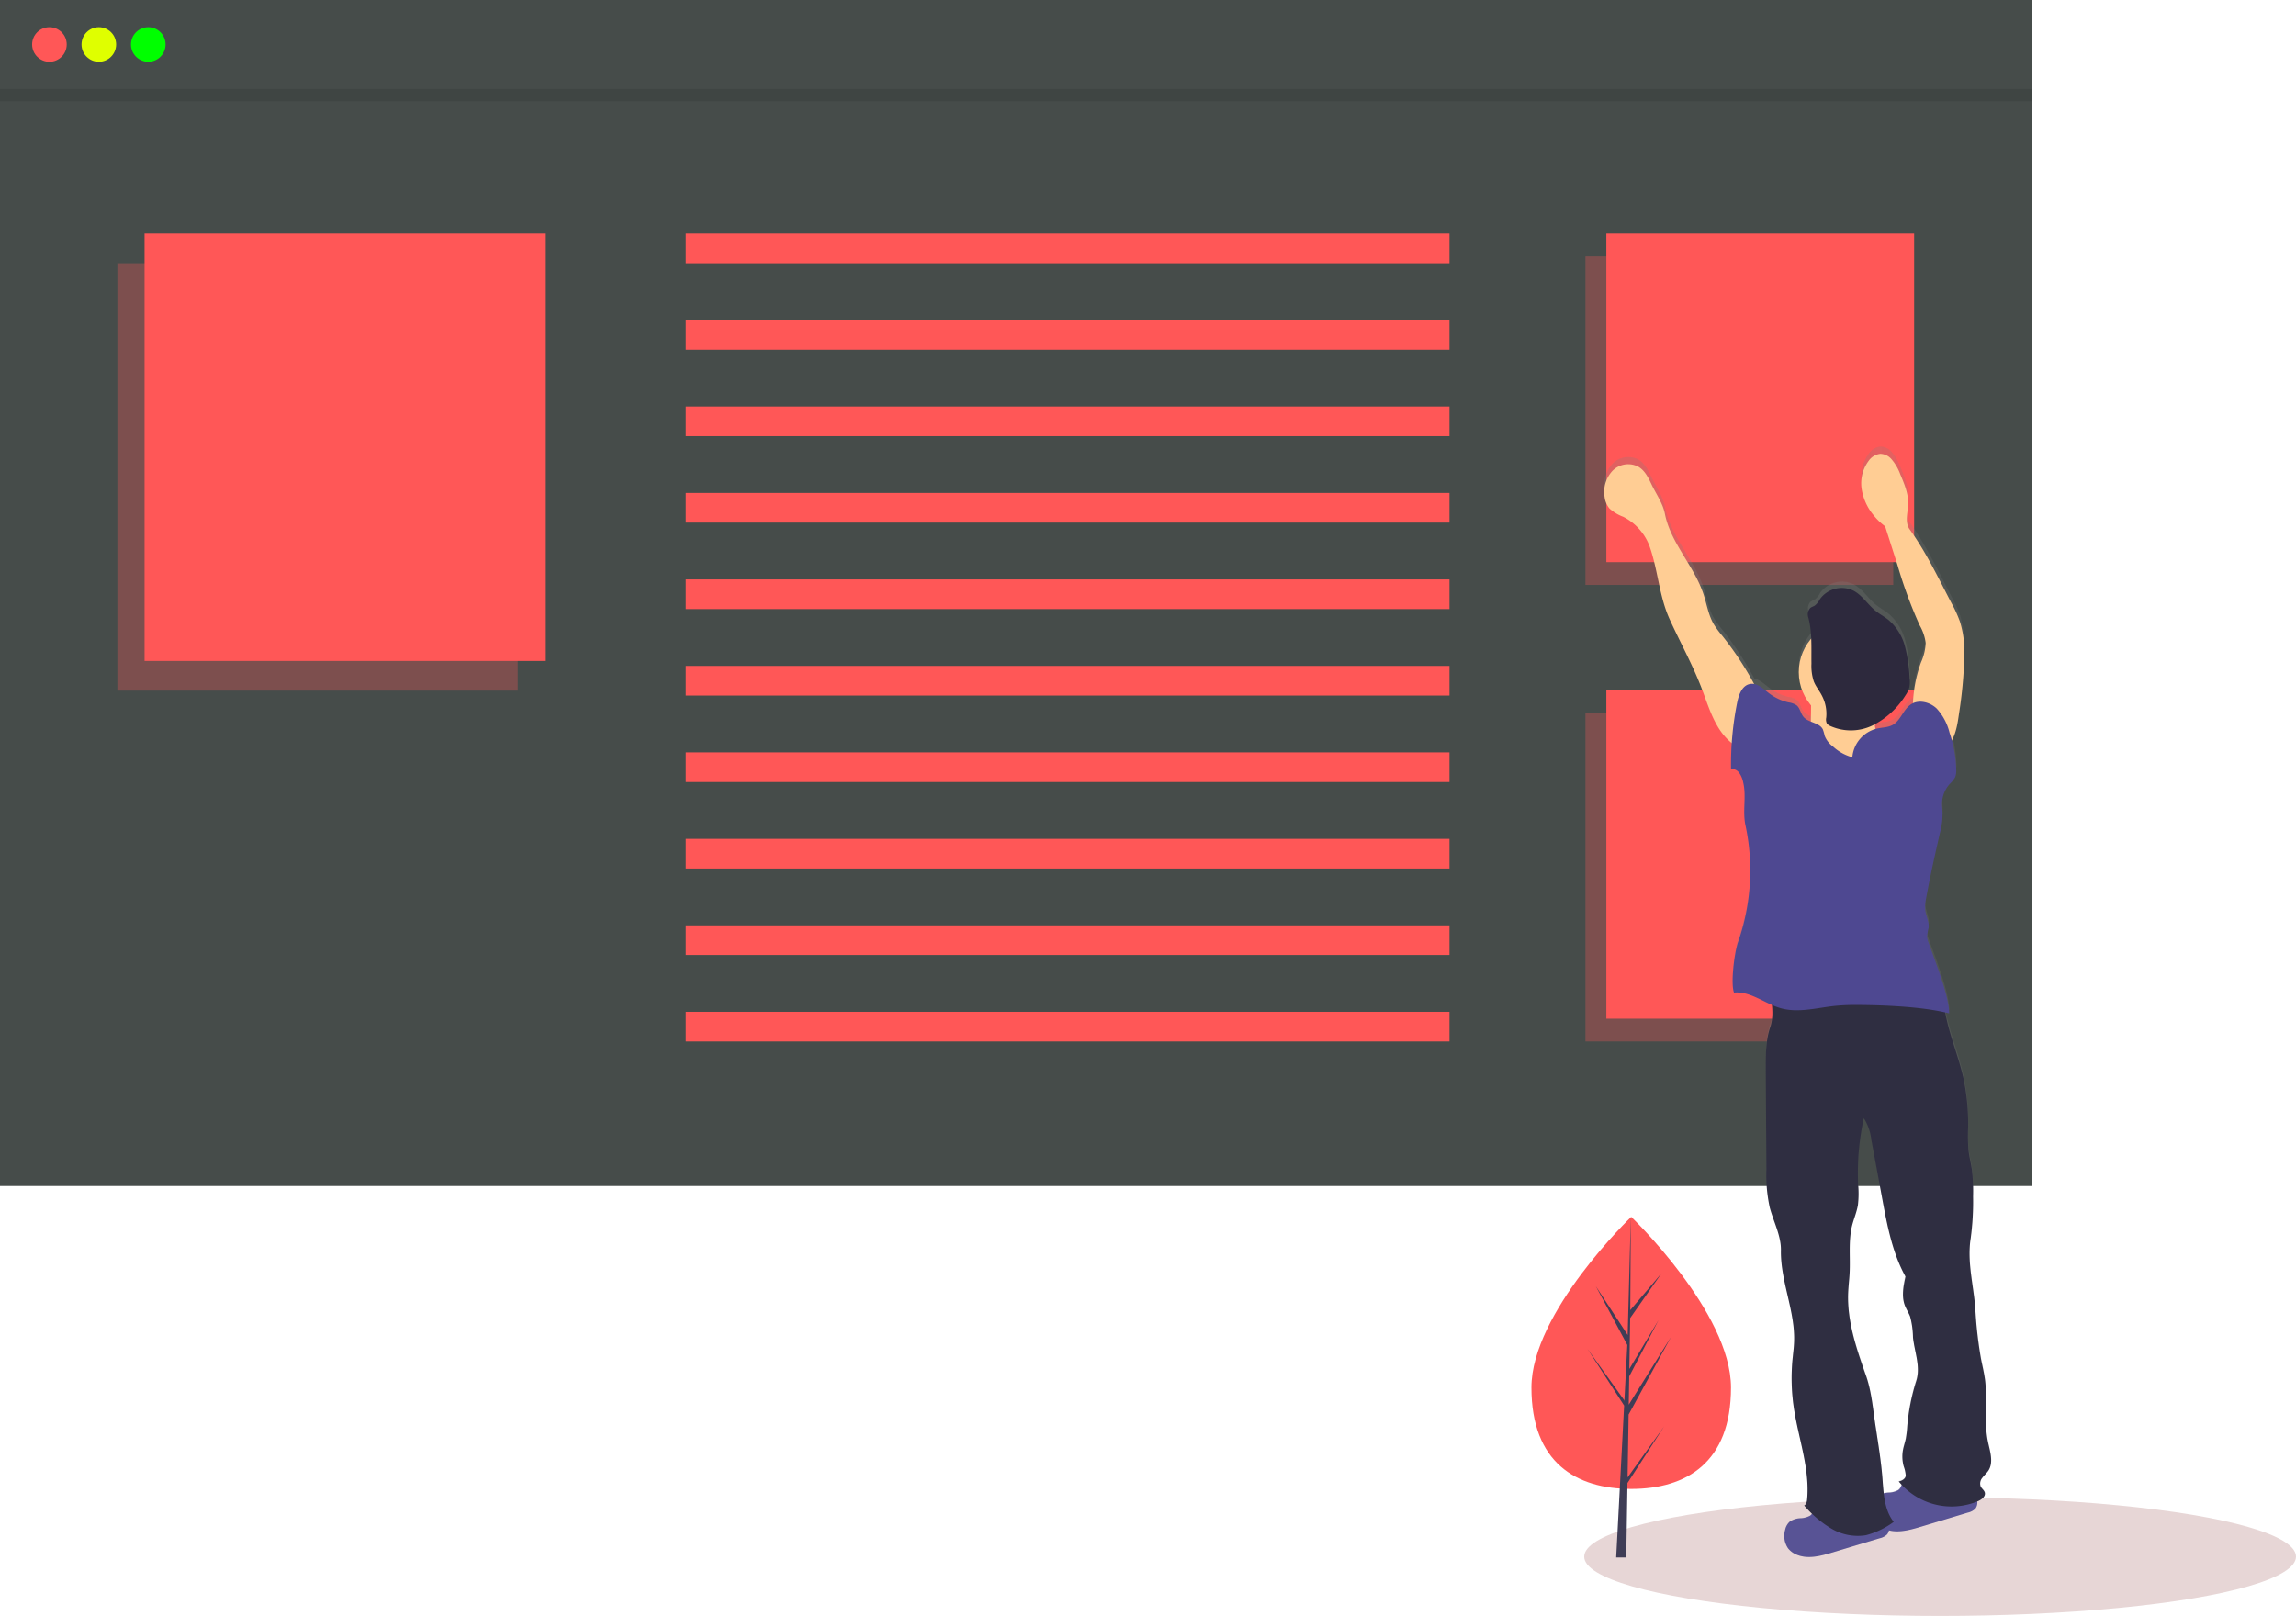 <svg xmlns="http://www.w3.org/2000/svg" xmlns:xlink="http://www.w3.org/1999/xlink" width="541.693" height="381.342" viewBox="0 0 541.693 381.342">
  <defs>
    <linearGradient id="linear-gradient" x1="0.627" y1="0.5" x2="1.626" y2="0.5" gradientUnits="objectBoundingBox">
      <stop offset="0" stop-color="gray" stop-opacity="0.251"/>
      <stop offset="0.54" stop-color="gray" stop-opacity="0.122"/>
      <stop offset="1" stop-color="gray" stop-opacity="0.102"/>
    </linearGradient>
  </defs>
  <g id="IllustrationCONSTRUCTION" transform="translate(-538.249 -195)">
    <ellipse id="Ellipse_42" data-name="Ellipse 42" cx="83.965" cy="13.994" rx="83.965" ry="13.994" transform="translate(912.011 548.354)" fill="#e7d6d6"/>
    <path id="Path_373" data-name="Path 373" d="M0,0H479.3V258.893H0Z" transform="translate(538.249 215.991)" fill="#464c4a"/>
    <path id="Path_372" data-name="Path 372" d="M0,0H479.3V23.907H0Z" transform="translate(538.249 195)" fill="#464c4a"/>
    <circle id="Ellipse_44" data-name="Ellipse 44" cx="4.082" cy="4.082" r="4.082" transform="translate(545.829 201.414)" fill="#ff5757"/>
    <circle id="Ellipse_45" data-name="Ellipse 45" cx="4.082" cy="4.082" r="4.082" transform="translate(557.491 201.414)" fill="#dfff00"/>
    <circle id="Ellipse_46" data-name="Ellipse 46" cx="4.082" cy="4.082" r="4.082" transform="translate(569.153 201.414)" fill="lime"/>
    <rect id="Rectangle_94" data-name="Rectangle 94" width="479.302" height="2.915" transform="translate(538.249 215.991)" opacity="0.1"/>
    <rect id="Rectangle_95" data-name="Rectangle 95" width="94.461" height="100.875" transform="translate(565.946 257.099)" fill="#ff5757" opacity="0.3"/>
    <path id="Path_113" data-name="Path 113" d="M164.405,633.173c0,17.729-10.54,23.919-23.541,23.919s-23.541-6.19-23.541-23.919,23.541-40.283,23.541-40.283S164.405,615.445,164.405,633.173Z" transform="translate(782.237 -110.728)" fill="#ff5757"/>
    <path id="Path_114" data-name="Path 114" d="M38.486,549.383l.241-14.838,10.034-18.356-10,16.028.108-6.672,6.915-13.28L38.9,523.78h0l.195-12,7.4-10.573-7.374,8.686.122-22-.765,29.127.063-1.2-7.528-11.524,7.408,13.83-.7,13.4-.021-.356-8.68-12.127,8.653,13.383-.088,1.676-.015.025.007.138-1.78,34h2.378l.285-17.561L47.1,537.352Z" transform="translate(883.758 -5.729)" fill="#3f3d56"/>
    <rect id="Rectangle_96" data-name="Rectangle 96" width="94.461" height="100.875" transform="translate(572.36 250.102)" fill="#ff5757"/>
    <rect id="Rectangle_97" data-name="Rectangle 97" width="72.62" height="77.551" transform="translate(912.303 255.481)" fill="#ff5757" opacity="0.3"/>
    <rect id="Rectangle_98" data-name="Rectangle 98" width="72.62" height="77.551" transform="translate(917.233 250.102)" fill="#ff5757"/>
    <rect id="Rectangle_99" data-name="Rectangle 99" width="72.62" height="77.551" transform="translate(912.303 363.222)" fill="#ff5757" opacity="0.3"/>
    <rect id="Rectangle_100" data-name="Rectangle 100" width="72.62" height="77.551" transform="translate(917.233 357.842)" fill="#ff5757"/>
    <rect id="Rectangle_101" data-name="Rectangle 101" width="180.175" height="6.997" transform="translate(700.057 250.102)" fill="#ff5757"/>
    <rect id="Rectangle_102" data-name="Rectangle 102" width="180.175" height="6.997" transform="translate(700.057 270.51)" fill="#ff5757"/>
    <rect id="Rectangle_103" data-name="Rectangle 103" width="180.175" height="6.997" transform="translate(700.057 290.918)" fill="#ff5757"/>
    <rect id="Rectangle_104" data-name="Rectangle 104" width="180.175" height="6.997" transform="translate(700.057 311.327)" fill="#ff5757"/>
    <rect id="Rectangle_105" data-name="Rectangle 105" width="180.175" height="6.997" transform="translate(700.057 331.735)" fill="#ff5757"/>
    <rect id="Rectangle_106" data-name="Rectangle 106" width="180.175" height="6.997" transform="translate(700.057 352.144)" fill="#ff5757"/>
    <rect id="Rectangle_107" data-name="Rectangle 107" width="180.175" height="6.997" transform="translate(700.057 372.552)" fill="#ff5757"/>
    <rect id="Rectangle_108" data-name="Rectangle 108" width="180.175" height="6.997" transform="translate(700.057 392.96)" fill="#ff5757"/>
    <rect id="Rectangle_109" data-name="Rectangle 109" width="180.175" height="6.997" transform="translate(700.057 413.368)" fill="#ff5757"/>
    <rect id="Rectangle_110" data-name="Rectangle 110" width="180.175" height="6.997" transform="translate(700.057 433.776)" fill="#ff5757"/>
    <path id="Path_311" data-name="Path 311" d="M892.744,395.057a5.248,5.248,0,0,0,1.166,2.781,10.091,10.091,0,0,0,3.248,1.965,12.828,12.828,0,0,1,6.274,7.213c1.942,5.668,2.192,11.662,4.665,17.131s5.376,10.723,7.51,16.327c1.213,3.178,2.181,6.484,3.959,9.376a14.542,14.542,0,0,0,3.248,3.738c-.134,2.052-.187,4.082-.175,6.134a2.332,2.332,0,0,1,1.994,1.05,6.072,6.072,0,0,1,.875,2.187c.8,3.306-.187,6.828.531,10.152a51.638,51.638,0,0,1-1.749,27.779c-.8,2.262-1.8,9.749-.95,11.994,3.172-.321,5.983,1.627,8.95,2.916a12.314,12.314,0,0,1-.42,5.248c-1.067,3.073-1.061,6.414-1.044,9.662l.146,24.058a36.282,36.282,0,0,0,.8,9.1c.869,3.329,2.694,6.723,2.636,10.163-.157,7.405,3.341,14.461,3.061,21.808-.052,1.411-.245,2.81-.379,4.21a47.89,47.89,0,0,0,.28,11.19c1.061,7.382,3.866,14.641,3.166,22.064-.047.5-.216,1.166-.688,1.359.583.659,1.2,1.312,1.831,1.936a1.662,1.662,0,0,1-.507.531,5.154,5.154,0,0,1-2.227.583,4.717,4.717,0,0,0-2.548.828,3.668,3.668,0,0,0-1.061,1.948,5.248,5.248,0,0,0,.7,4.362,4.869,4.869,0,0,0,1.977,1.481c2.694,1.166,5.784.321,8.595-.531l11.009-3.335a3.708,3.708,0,0,0,1.79-.933,1.96,1.96,0,0,0,.437-.945c2.432.583,5.1-.134,7.58-.875l11.009-3.341a3.657,3.657,0,0,0,1.79-.933,2.134,2.134,0,0,0,.449-1.749c.082-.035.163-.058.245-.1.84-.379,1.749-1.12,1.545-2.012-.146-.583-.729-.921-.98-1.458a2.105,2.105,0,0,1,.408-2.058c.432-.583,1.015-1.067,1.411-1.679,1.271-1.948.408-4.507-.07-6.787-1.032-4.869-.076-9.953-.729-14.886-.222-1.662-.624-3.294-.945-4.945a101.027,101.027,0,0,1-1.347-11.79c-.42-5.644-1.988-11.207-1.09-16.8a65.257,65.257,0,0,0,.554-9.913,43.151,43.151,0,0,0-.274-6.321c-.227-1.563-.63-3.1-.8-4.665a42.292,42.292,0,0,1-.093-5.3,52.428,52.428,0,0,0-1.084-11.732c-1.166-5.3-3.359-10.373-4.292-15.685.315.07.63.14.933.222.035-4.082-3.539-12.956-4.863-16.828a4.89,4.89,0,0,1-.35-1.487,16.021,16.021,0,0,1,.367-2c.169-1.411-.583-2.752-.787-4.163a9.771,9.771,0,0,1,.216-2.962c.939-5.219,2.105-10.4,3.271-15.569a16.584,16.584,0,0,0,.519-5.755,7.225,7.225,0,0,1,1.749-5.732,6.794,6.794,0,0,0,1.295-1.627,4.126,4.126,0,0,0,.256-1.627,26.137,26.137,0,0,0-1.05-7.085,18.334,18.334,0,0,0,1.7-6.3,102.342,102.342,0,0,0,1.283-14.362,24.338,24.338,0,0,0-1.049-7.58,30.105,30.105,0,0,0-1.994-4.4c-3.067-5.907-6-12.123-9.872-17.534-1.166-1.644-.431-3.913-.35-5.942.088-2.449-.88-4.8-1.831-7.05A11.571,11.571,0,0,0,960.382,386a3.563,3.563,0,0,0-2.566-1.166,3.865,3.865,0,0,0-2.735,1.673,9.02,9.02,0,0,0-1.639,6.746,13.042,13.042,0,0,0,2.968,6.373,14.44,14.44,0,0,0,2.56,2.432q1.446,4.595,2.915,9.184a114.569,114.569,0,0,0,5.248,14.367,11.335,11.335,0,0,1,1.411,4.169,12.247,12.247,0,0,1-1.114,4.606,32.508,32.508,0,0,0-1.877,9.714,3.341,3.341,0,0,0-.49.268c-1.837,1.2-2.414,3.819-4.327,4.892-1.114.624-2.466.583-3.714.869a1.28,1.28,0,0,0-.338.093c-.047-.233-.093-.461-.122-.7a1.879,1.879,0,0,1,0-.449,19.585,19.585,0,0,0,7.248-6.9,6.313,6.313,0,0,0,.857-1.749,6.765,6.765,0,0,0,.087-2.274,36.3,36.3,0,0,0-1.079-7.493,12.46,12.46,0,0,0-3.9-6.35c-.956-.77-2.058-1.347-3.009-2.122-1.854-1.5-3.125-3.714-5.248-4.828a6.315,6.315,0,0,0-7.936,2.052,4.6,4.6,0,0,1-1.166,1.481,11.972,11.972,0,0,0-1.085.583,2.221,2.221,0,0,0-.466,2.3,23.913,23.913,0,0,1,.665,5.009,12.245,12.245,0,0,0-.035,15.843c0,1.085,0,2.169-.041,3.254a3.151,3.151,0,0,1-.041.618,4.2,4.2,0,0,1-1.749-1.166c-.653-.816-.77-2.018-1.569-2.688a4.425,4.425,0,0,0-1.912-.7,11.877,11.877,0,0,1-4.665-2.21c-1.079-.834-2.2-1.9-3.458-2.146a76.706,76.706,0,0,0-7.58-11.569,22.534,22.534,0,0,1-1.982-2.723c-1.254-2.187-1.627-4.758-2.42-7.155-2.216-6.717-7.743-12.105-9.09-19.055-.49-2.519-2.087-4.711-3.184-7.032-.741-1.569-1.557-3.225-3.038-4.122a5.172,5.172,0,0,0-6.128.939A7.364,7.364,0,0,0,892.744,395.057Zm69.231,235.972a5.156,5.156,0,0,1-2.227.583,10.77,10.77,0,0,0-1.166.187c-.146-1.224-.227-2.466-.321-3.673-.309-3.959-.927-7.889-1.539-11.813-.641-4.082-.945-8.548-2.332-12.467-2.233-6.379-4.5-12.95-4.21-19.708.064-1.534.257-3.055.338-4.583.187-3.784-.344-7.65.583-11.329.414-1.673,1.12-3.271,1.388-4.974a23.612,23.612,0,0,0,.058-4.63,61.529,61.529,0,0,1,1.324-15.948,11.256,11.256,0,0,1,1.749,5l2.187,11.86c1.3,7.038,2.449,14.5,5.9,20.764-.484,2.257-.962,4.665-.163,6.822.344.933.91,1.749,1.26,2.694a20.082,20.082,0,0,1,.676,4.956c.379,3.5,1.825,6.939.764,10.315a50.317,50.317,0,0,0-2.117,10.706,26.043,26.043,0,0,1-.35,3.015c-.187.9-.49,1.749-.659,2.671a8.845,8.845,0,0,0,.169,3.889,7.943,7.943,0,0,1,.478,2.187c0,.746-.915,1.283-1.65,1.4.216.28.449.548.688.81A2.555,2.555,0,0,1,961.974,631.029Z" transform="translate(24.075 -84.469)" fill="url(#linear-gradient)"/>
    <path id="Path_312" data-name="Path 312" d="M969.329,816.409a4.717,4.717,0,0,0-2.548.828,3.592,3.592,0,0,0-1.061,1.936,5.178,5.178,0,0,0,.7,4.327,4.858,4.858,0,0,0,1.977,1.475c2.694,1.166,5.784.315,8.595-.531L988,821.132a3.7,3.7,0,0,0,1.79-.927,2.432,2.432,0,0,0,.047-2.834,5.5,5.5,0,0,0-2.332-1.86c-3.423-1.668-7.283-2.047-11.044-2.117-1.4,0-2.781-.338-3.732.741-.5.583-.408,1.207-1.166,1.7A5.247,5.247,0,0,1,969.329,816.409Z" transform="translate(-6.306 -263.12)" fill="#585395"/>
    <path id="Path_313" data-name="Path 313" d="M1005,806.03a4.764,4.764,0,0,0-2.548.828,3.616,3.616,0,0,0-1.061,1.936,5.2,5.2,0,0,0,.7,4.332,4.9,4.9,0,0,0,1.977,1.469c2.7,1.166,5.784.321,8.595-.525l11.009-3.318a3.7,3.7,0,0,0,1.79-.927,2.425,2.425,0,0,0,.047-2.828,5.523,5.523,0,0,0-2.332-1.86c-3.429-1.668-7.289-2.052-11.05-2.122-1.4,0-2.776-.332-3.732.746-.5.583-.408,1.2-1.166,1.7a5.072,5.072,0,0,1-2.227.572Z" transform="translate(-21.178 -258.794)" fill="#585395"/>
    <path id="Path_314" data-name="Path 314" d="M977.435,601.823a135.622,135.622,0,0,1,19.528-.548,3.886,3.886,0,0,1,1.265.2c1.434.583,1.656,2.461,1.79,3.994.583,6.227,3.3,12.029,4.665,18.128a51.794,51.794,0,0,1,1.085,11.662,41.828,41.828,0,0,0,.093,5.248c.175,1.557.583,3.084.8,4.636a42.563,42.563,0,0,1,.274,6.28,64.421,64.421,0,0,1-.554,9.837c-.9,5.557.671,11.079,1.09,16.7a99.654,99.654,0,0,0,1.324,11.726c.321,1.638.723,3.259.945,4.91.653,4.9-.3,9.953.729,14.793.478,2.262,1.341,4.8.07,6.741-.4.583-.98,1.079-1.411,1.668a2.082,2.082,0,0,0-.408,2.047c.251.531.834.88.98,1.446.227.892-.705,1.621-1.545,2a16.1,16.1,0,0,1-18.752-4.63c.735-.117,1.633-.647,1.65-1.394a7.87,7.87,0,0,0-.478-2.169,8.746,8.746,0,0,1-.169-3.86c.169-.9.472-1.749.659-2.653a25.772,25.772,0,0,0,.35-3,49.691,49.691,0,0,1,2.117-10.636c1.061-3.353-.385-6.746-.764-10.245a20.128,20.128,0,0,0-.676-4.927c-.35-.921-.916-1.749-1.26-2.671-.8-2.152-.321-4.542.163-6.781-3.446-6.222-4.595-13.639-5.9-20.63l-2.187-11.778a11.58,11.58,0,0,0-1.749-4.974,60.734,60.734,0,0,0-1.324,15.843,23.326,23.326,0,0,1-.058,4.6c-.268,1.691-.974,3.283-1.388,4.939-.9,3.656-.373,7.493-.583,11.254-.082,1.522-.274,3.032-.338,4.554-.286,6.717,1.977,13.248,4.21,19.586,1.37,3.889,1.673,8.309,2.332,12.379.583,3.9,1.23,7.8,1.539,11.738.286,3.615.414,7.528,2.665,10.367a19.1,19.1,0,0,1-6.589,3.155,12.163,12.163,0,0,1-8.117-1.574,25.534,25.534,0,0,1-6.414-5.452c.472-.163.641-.851.688-1.347.7-7.382-2.1-14.577-3.166-21.924a47.232,47.232,0,0,1-.28-11.114c.134-1.394.327-2.787.379-4.187.28-7.294-3.236-14.321-3.108-21.621.058-3.423-1.749-6.793-2.635-10.1a36.545,36.545,0,0,1-.8-9.038l-.146-23.907c0-3.23,0-6.542,1.044-9.592,1.283-3.673-.187-7.889-.408-11.773A48.525,48.525,0,0,0,977.435,601.823Z" transform="translate(-3.183 -174.063)" fill="#2f2e41"/>
    <path id="Path_315" data-name="Path 315" d="M929.39,446.523a76.181,76.181,0,0,0-8.927-14.093,22.343,22.343,0,0,1-1.983-2.706c-1.254-2.175-1.627-4.729-2.42-7.108-2.216-6.671-7.743-12.029-9.09-18.927-.49-2.507-2.087-4.665-3.184-7-.741-1.557-1.557-3.2-3.038-4.082a5.179,5.179,0,0,0-6.128.933,7.283,7.283,0,0,0-1.878,6.152,5.208,5.208,0,0,0,1.166,2.764,10.167,10.167,0,0,0,3.248,1.953,12.758,12.758,0,0,1,6.274,7.166c1.942,5.627,2.192,11.586,4.665,17.02s5.376,10.647,7.51,16.2c1.213,3.155,2.181,6.414,3.959,9.329s4.554,5.359,7.907,5.8a19.506,19.506,0,0,1,.95-6.227C929.151,451.4,930.445,448.7,929.39,446.523Z" transform="translate(24.076 -87.451)" fill="#ffcd94"/>
    <path id="Path_316" data-name="Path 316" d="M1008.844,449.137a32.219,32.219,0,0,1,1.9-12.117,12.558,12.558,0,0,0,1.114-4.577,11.225,11.225,0,0,0-1.411-4.146,106.336,106.336,0,0,1-5.248-14.268l-2.915-9.125a14.173,14.173,0,0,1-2.56-2.42,12.886,12.886,0,0,1-2.968-6.332,8.892,8.892,0,0,1,1.638-6.694,3.878,3.878,0,0,1,2.735-1.668,3.58,3.58,0,0,1,2.566,1.166,11.492,11.492,0,0,1,2.192,3.743c.95,2.239,1.918,4.571,1.831,7-.082,2.017-.834,4.268.35,5.907,3.872,5.376,6.8,11.551,9.872,17.423a29.478,29.478,0,0,1,1.994,4.367,24.018,24.018,0,0,1,1.05,7.545,104.707,104.707,0,0,1-1.283,14.268c-.414,2.968-.956,6.2-3.2,8.163A46.223,46.223,0,0,0,1008.844,449.137Z" transform="translate(-19.279 -85.704)" fill="#ffcd94"/>
    <circle id="Ellipse_111" data-name="Ellipse 111" cx="12.099" cy="12.099" r="12.099" transform="translate(962.632 341.509)" fill="#ffcd94"/>
    <path id="Path_317" data-name="Path 317" d="M986.262,492.471a16.183,16.183,0,0,0,2.606,6.035c.688,1.166,1.569,2.408,2.916,2.536a58.766,58.766,0,0,1-10.991,4.42,12.431,12.431,0,0,1-4.012.647,9.813,9.813,0,0,1-3.341-.857A16.612,16.612,0,0,1,964,494.22a21.927,21.927,0,0,0,4.5-.344,3.306,3.306,0,0,0,2.2-1.085,3.5,3.5,0,0,0,.455-1.948c.058-2.018.064-4.041,0-6.058a23.907,23.907,0,0,1,8.793,1.085c1.166.379,2.333.834,3.5,1.131.735.187,2.758,0,3.3.426C987.639,488.027,986.058,490.984,986.262,492.471Z" transform="translate(-5.672 -126.122)" fill="#ffcd94"/>
    <path id="Path_318" data-name="Path 318" d="M972.589,498.214a7.615,7.615,0,0,1,5.8-6.77c1.248-.28,2.6-.245,3.714-.863,1.913-1.067,2.49-3.668,4.327-4.863s4.443-.531,6.041.98a12.972,12.972,0,0,1,3.061,5.767A29.192,29.192,0,0,1,997.1,501.3a4.082,4.082,0,0,1-.256,1.615,6.742,6.742,0,0,1-1.294,1.615,7.149,7.149,0,0,0-1.749,5.7,16.329,16.329,0,0,1-.519,5.714c-1.166,5.143-2.332,10.28-3.271,15.469a9.606,9.606,0,0,0-.216,2.915c.181,1.405.956,2.735.787,4.14a15.676,15.676,0,0,0-.367,1.988,4.821,4.821,0,0,0,.35,1.475c1.324,3.843,4.9,12.647,4.863,16.717-6.21-1.592-15.365-1.948-21.779-1.977a48.44,48.44,0,0,0-5.283.233c-4.216.455-8.531,1.685-12.618.548-3.8-1.055-7.155-4.082-11.079-3.7-.851-2.227.152-9.662.95-11.913a50.987,50.987,0,0,0,1.749-27.6c-.717-3.3.268-6.8-.531-10.082a6.012,6.012,0,0,0-.875-2.175,2.332,2.332,0,0,0-1.994-1.044,74.274,74.274,0,0,1,1.458-15.7c.385-1.837,1.166-4.006,3.05-4.321,1.668-.286,3.067,1.125,4.408,2.157a11.843,11.843,0,0,0,4.665,2.192,4.426,4.426,0,0,1,1.913.7c.8.665.915,1.86,1.568,2.671,1.166,1.452,3.773,1.329,4.6,3a11.442,11.442,0,0,1,.437,1.528,5.608,5.608,0,0,0,1.924,2.484,10.822,10.822,0,0,0,4.6,2.565Z" transform="translate(2.684 -124.512)" fill="#4e4891"/>
    <path id="Path_319" data-name="Path 319" d="M975.188,449.088a2.211,2.211,0,0,1,.466-2.286c.321-.251.741-.344,1.085-.583a4.665,4.665,0,0,0,1.166-1.475,6.332,6.332,0,0,1,7.924-2.012c2.1,1.1,3.376,3.306,5.248,4.793.95.77,2.052,1.341,3.009,2.111a12.368,12.368,0,0,1,3.9,6.309,35.8,35.8,0,0,1,1.079,7.44,6.7,6.7,0,0,1-.087,2.262,6.333,6.333,0,0,1-.857,1.749,19.482,19.482,0,0,1-7.638,7.067,11.806,11.806,0,0,1-10.181.175,1.749,1.749,0,0,1-.781-.624,2.245,2.245,0,0,1-.122-1.347,9.218,9.218,0,0,0-1.015-5.16c-.583-1.166-1.458-2.169-1.924-3.376a11.761,11.761,0,0,1-.548-4.187C975.858,456.278,976.109,452.622,975.188,449.088Z" transform="translate(-10.288 -108.343)" fill="#2d293d"/>
  </g>
</svg>
